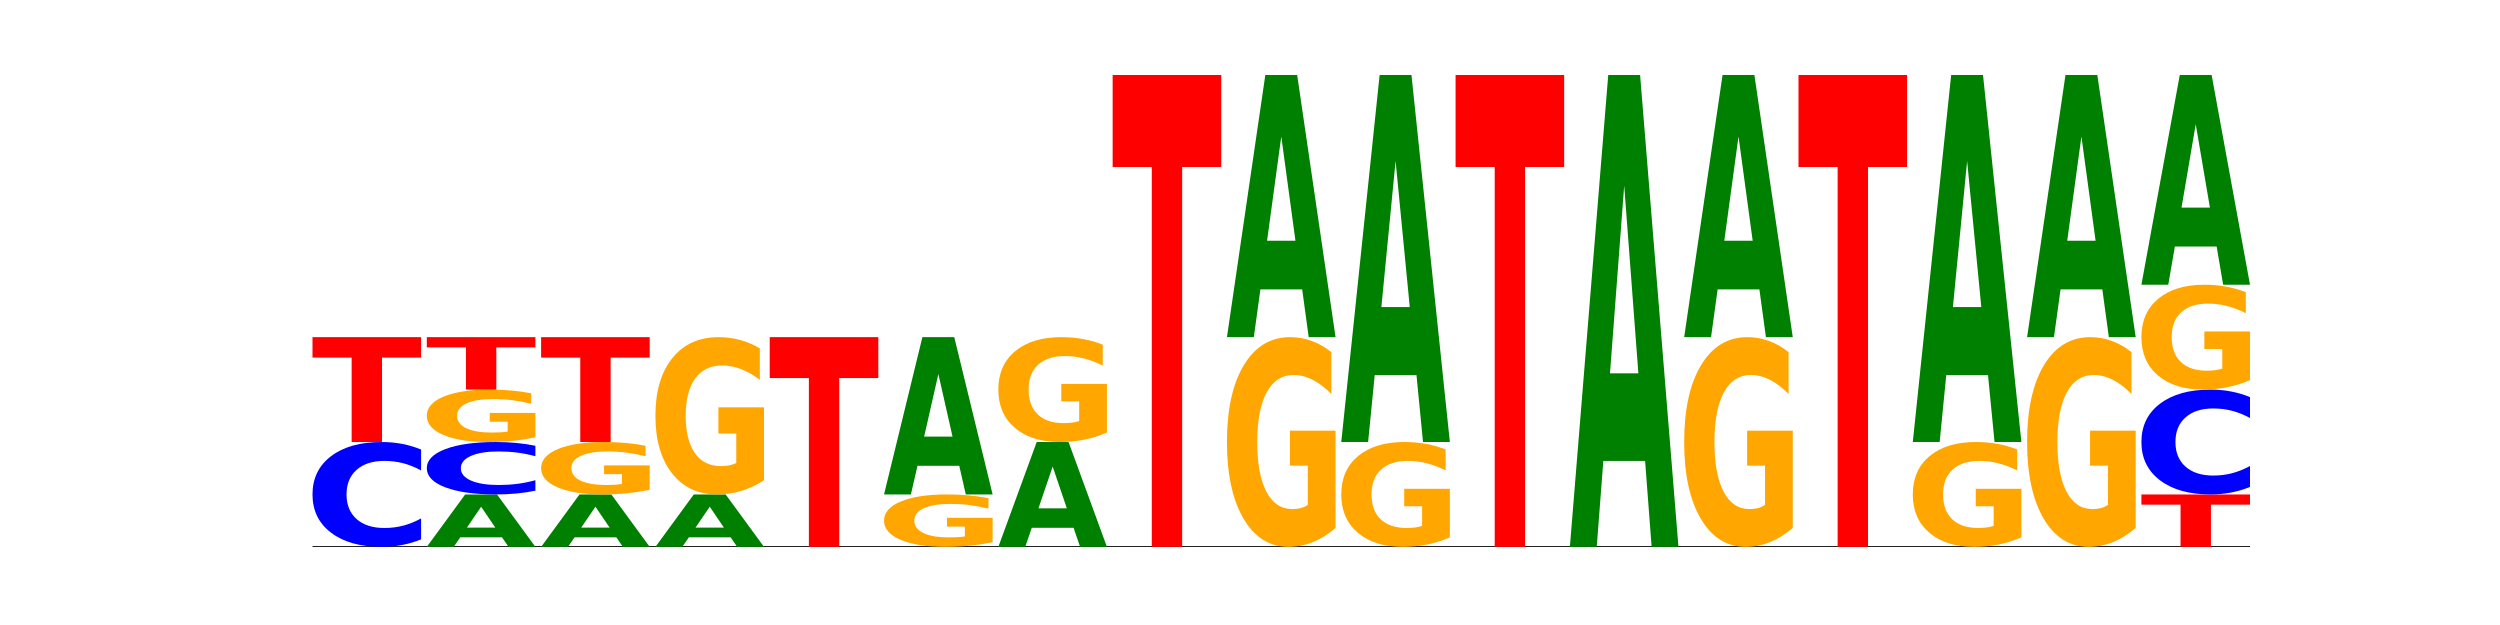 <?xml version="1.0" encoding="utf-8" standalone="no"?>
<!DOCTYPE svg PUBLIC "-//W3C//DTD SVG 1.1//EN"
  "http://www.w3.org/Graphics/SVG/1.1/DTD/svg11.dtd">
<!-- Created with matplotlib (https://matplotlib.org/) -->
<svg height="180pt" version="1.1" viewBox="0 0 720 180" width="720pt" xmlns="http://www.w3.org/2000/svg" xmlns:xlink="http://www.w3.org/1999/xlink">
 <defs>
  <style type="text/css">*{stroke-linecap:butt;stroke-linejoin:round;}</style>
 </defs>
 <g id="figure_1">
  <g id="patch_1">
   <path d="M 0 180 
L 720 180 
L 720 0 
L 0 0 
z
" style="fill:none;"/>
  </g>
  <g id="axes_1">
   <g id="line2d_1">
    <path clip-path="url(#pc37a799822)" d="M 90 157.5 
L 648 157.5 
" style="fill:none;stroke:#000000;stroke-linecap:square;stroke-width:0.5;"/>
   </g>
   <g id="patch_2">
    <path clip-path="url(#pc37a799822)" d="M 121.274 155.335 
Q 118.658 156.408 115.829 156.951 
Q 113.001 157.5 109.92 157.5 
Q 100.732 157.5 95.366 153.433 
Q 90 149.365 90 142.409 
Q 90 135.429 95.366 131.367 
Q 100.732 127.3 109.92 127.3 
Q 113.001 127.3 115.829 127.849 
Q 118.658 128.392 121.274 129.465 
L 121.274 135.485 
Q 118.635 134.062 116.074 133.401 
Q 113.513 132.74 110.684 132.74 
Q 105.61 132.74 102.702 135.316 
Q 99.802 137.887 99.802 142.409 
Q 99.802 146.913 102.702 149.49 
Q 105.61 152.06 110.684 152.06 
Q 113.513 152.06 116.074 151.399 
Q 118.635 150.731 121.274 149.309 
z
" style="fill:#0000ff;"/>
   </g>
   <g id="patch_3">
    <path clip-path="url(#pc37a799822)" d="M 90 97.1 
L 121.274 97.1 
L 121.274 102.99 
L 110.023 102.99 
L 110.023 127.3 
L 101.273 127.3 
L 101.273 102.99 
L 90 102.99 
z
" style="fill:#ff0000;"/>
   </g>
   <g id="patch_4">
    <path clip-path="url(#pc37a799822)" d="M 144.584 154.749 
L 132.557 154.749 
L 130.657 157.5 
L 122.92 157.5 
L 133.97 142.4 
L 143.145 142.4 
L 154.195 157.5 
L 146.464 157.5 
z
M 134.475 151.947 
L 142.647 151.947 
L 138.567 145.94 
z
" style="fill:#008000;"/>
   </g>
   <g id="patch_5">
    <path clip-path="url(#pc37a799822)" d="M 154.195 141.318 
Q 151.579 141.854 148.75 142.126 
Q 145.921 142.4 142.84 142.4 
Q 133.652 142.4 128.286 140.366 
Q 122.92 138.333 122.92 134.855 
Q 122.92 131.364 128.286 129.334 
Q 133.652 127.3 142.84 127.3 
Q 145.921 127.3 148.75 127.574 
Q 151.579 127.846 154.195 128.382 
L 154.195 131.392 
Q 151.555 130.681 148.994 130.351 
Q 146.433 130.02 143.604 130.02 
Q 138.53 130.02 135.622 131.308 
Q 132.723 132.593 132.723 134.855 
Q 132.723 137.107 135.622 138.395 
Q 138.53 139.68 143.604 139.68 
Q 146.433 139.68 148.994 139.349 
Q 151.555 139.016 154.195 138.305 
z
" style="fill:#0000ff;"/>
   </g>
   <g id="patch_6">
    <path clip-path="url(#pc37a799822)" d="M 154.195 125.934 
Q 151.041 126.617 147.648 126.96 
Q 144.256 127.3 140.639 127.3 
Q 132.467 127.3 127.694 125.266 
Q 122.92 123.233 122.92 119.755 
Q 122.92 116.236 127.778 114.218 
Q 132.642 112.2 141.102 112.2 
Q 144.361 112.2 147.347 112.474 
Q 150.34 112.746 152.989 113.282 
L 152.989 116.292 
Q 150.256 115.603 147.55 115.263 
Q 144.845 114.92 142.125 114.92 
Q 137.093 114.92 134.366 116.174 
Q 131.64 117.425 131.64 119.755 
Q 131.64 122.063 134.268 123.323 
Q 136.896 124.58 141.733 124.58 
Q 143.05 124.58 144.179 124.508 
Q 145.307 124.433 146.204 124.278 
L 146.204 121.452 
L 141.053 121.452 
L 141.053 118.934 
L 154.195 118.934 
z
" style="fill:#ffa600;"/>
   </g>
   <g id="patch_7">
    <path clip-path="url(#pc37a799822)" d="M 122.92 97.1 
L 154.195 97.1 
L 154.195 100.045 
L 142.943 100.045 
L 142.943 112.2 
L 134.194 112.2 
L 134.194 100.045 
L 122.92 100.045 
z
" style="fill:#ff0000;"/>
   </g>
   <g id="patch_8">
    <path clip-path="url(#pc37a799822)" d="M 177.504 154.749 
L 165.477 154.749 
L 163.578 157.5 
L 155.841 157.5 
L 166.89 142.4 
L 176.066 142.4 
L 187.115 157.5 
L 179.384 157.5 
z
M 167.395 151.947 
L 175.567 151.947 
L 171.487 145.94 
z
" style="fill:#008000;"/>
   </g>
   <g id="patch_9">
    <path clip-path="url(#pc37a799822)" d="M 187.115 141.034 
Q 183.961 141.717 180.569 142.06 
Q 177.176 142.4 173.56 142.4 
Q 165.387 142.4 160.614 140.366 
Q 155.841 138.333 155.841 134.855 
Q 155.841 131.336 160.698 129.318 
Q 165.562 127.3 174.022 127.3 
Q 177.281 127.3 180.267 127.574 
Q 183.26 127.846 185.909 128.382 
L 185.909 131.392 
Q 183.176 130.703 180.47 130.363 
Q 177.765 130.02 175.045 130.02 
Q 170.013 130.02 167.286 131.274 
Q 164.56 132.525 164.56 134.855 
Q 164.56 137.163 167.188 138.423 
Q 169.817 139.68 174.653 139.68 
Q 175.971 139.68 177.099 139.608 
Q 178.228 139.533 179.125 139.378 
L 179.125 136.552 
L 173.973 136.552 
L 173.973 134.034 
L 187.115 134.034 
z
" style="fill:#ffa600;"/>
   </g>
   <g id="patch_10">
    <path clip-path="url(#pc37a799822)" d="M 155.841 97.1 
L 187.115 97.1 
L 187.115 102.99 
L 175.864 102.99 
L 175.864 127.3 
L 167.114 127.3 
L 167.114 102.99 
L 155.841 102.99 
z
" style="fill:#ff0000;"/>
   </g>
   <g id="patch_11">
    <path clip-path="url(#pc37a799822)" d="M 210.425 154.749 
L 198.397 154.749 
L 196.498 157.5 
L 188.761 157.5 
L 199.81 142.4 
L 208.986 142.4 
L 220.035 157.5 
L 212.305 157.5 
z
M 200.315 151.947 
L 208.487 151.947 
L 204.408 145.94 
z
" style="fill:#008000;"/>
   </g>
   <g id="patch_12">
    <path clip-path="url(#pc37a799822)" d="M 220.035 138.301 
Q 216.881 140.351 213.489 141.38 
Q 210.097 142.4 206.48 142.4 
Q 198.307 142.4 193.534 136.299 
Q 188.761 130.198 188.761 119.764 
Q 188.761 109.209 193.618 103.154 
Q 198.483 97.1 206.943 97.1 
Q 210.202 97.1 213.188 97.923 
Q 216.18 98.738 218.83 100.347 
L 218.83 109.377 
Q 216.096 107.309 213.391 106.289 
Q 210.685 105.26 207.966 105.26 
Q 202.933 105.26 200.207 109.022 
Q 197.48 112.774 197.48 119.764 
Q 197.48 126.689 200.109 130.469 
Q 202.737 134.24 207.573 134.24 
Q 208.891 134.24 210.019 134.025 
Q 211.148 133.8 212.045 133.333 
L 212.045 124.855 
L 206.893 124.855 
L 206.893 117.303 
L 220.035 117.303 
z
" style="fill:#ffa600;"/>
   </g>
   <g id="patch_13">
    <path clip-path="url(#pc37a799822)" d="M 221.681 97.1 
L 252.956 97.1 
L 252.956 108.88 
L 241.704 108.88 
L 241.704 157.5 
L 232.955 157.5 
L 232.955 108.88 
L 221.681 108.88 
z
" style="fill:#ff0000;"/>
   </g>
   <g id="patch_14">
    <path clip-path="url(#pc37a799822)" d="M 285.876 156.134 
Q 282.722 156.817 279.33 157.16 
Q 275.937 157.5 272.321 157.5 
Q 264.148 157.5 259.375 155.466 
Q 254.602 153.433 254.602 149.955 
Q 254.602 146.436 259.459 144.418 
Q 264.323 142.4 272.783 142.4 
Q 276.042 142.4 279.028 142.674 
Q 282.021 142.946 284.671 143.482 
L 284.671 146.492 
Q 281.937 145.803 279.232 145.463 
Q 276.526 145.12 273.807 145.12 
Q 268.774 145.12 266.048 146.374 
Q 263.321 147.625 263.321 149.955 
Q 263.321 152.263 265.949 153.523 
Q 268.578 154.78 273.414 154.78 
Q 274.732 154.78 275.86 154.708 
Q 276.989 154.633 277.886 154.478 
L 277.886 151.652 
L 272.734 151.652 
L 272.734 149.134 
L 285.876 149.134 
z
" style="fill:#ffa600;"/>
   </g>
   <g id="patch_15">
    <path clip-path="url(#pc37a799822)" d="M 276.266 134.148 
L 264.238 134.148 
L 262.339 142.4 
L 254.602 142.4 
L 265.651 97.1 
L 274.827 97.1 
L 285.876 142.4 
L 278.145 142.4 
z
M 266.156 125.74 
L 274.328 125.74 
L 270.249 107.721 
z
" style="fill:#008000;"/>
   </g>
   <g id="patch_16">
    <path clip-path="url(#pc37a799822)" d="M 309.186 151.999 
L 297.158 151.999 
L 295.259 157.5 
L 287.522 157.5 
L 298.571 127.3 
L 307.747 127.3 
L 318.796 157.5 
L 311.066 157.5 
z
M 299.077 146.393 
L 307.248 146.393 
L 303.169 134.381 
z
" style="fill:#008000;"/>
   </g>
   <g id="patch_17">
    <path clip-path="url(#pc37a799822)" d="M 318.796 124.568 
Q 315.642 125.934 312.25 126.62 
Q 308.858 127.3 305.241 127.3 
Q 297.068 127.3 292.295 123.233 
Q 287.522 119.165 287.522 112.209 
Q 287.522 105.172 292.379 101.136 
Q 297.244 97.1 305.704 97.1 
Q 308.963 97.1 311.949 97.649 
Q 314.941 98.192 317.591 99.265 
L 317.591 105.285 
Q 314.857 103.906 312.152 103.226 
Q 309.446 102.54 306.727 102.54 
Q 301.694 102.54 298.968 105.048 
Q 296.241 107.549 296.241 112.209 
Q 296.241 116.826 298.87 119.346 
Q 301.498 121.86 306.334 121.86 
Q 307.652 121.86 308.781 121.717 
Q 309.909 121.567 310.806 121.255 
L 310.806 115.603 
L 305.655 115.603 
L 305.655 110.569 
L 318.796 110.569 
z
" style="fill:#ffa600;"/>
   </g>
   <g id="patch_18">
    <path clip-path="url(#pc37a799822)" d="M 320.442 21.6 
L 351.717 21.6 
L 351.717 48.104 
L 340.465 48.104 
L 340.465 157.5 
L 331.716 157.5 
L 331.716 48.104 
L 320.442 48.104 
z
" style="fill:#ff0000;"/>
   </g>
   <g id="patch_19">
    <path clip-path="url(#pc37a799822)" d="M 384.637 152.035 
Q 381.483 154.768 378.091 156.14 
Q 374.698 157.5 371.082 157.5 
Q 362.909 157.5 358.136 149.365 
Q 353.363 141.23 353.363 127.319 
Q 353.363 113.245 358.22 105.172 
Q 363.084 97.1 371.544 97.1 
Q 374.803 97.1 377.789 98.198 
Q 380.782 99.283 383.432 101.429 
L 383.432 113.47 
Q 380.698 110.712 377.993 109.352 
Q 375.287 107.98 372.568 107.98 
Q 367.535 107.98 364.809 112.995 
Q 362.082 117.999 362.082 127.319 
Q 362.082 136.552 364.71 141.592 
Q 367.339 146.62 372.175 146.62 
Q 373.493 146.62 374.621 146.333 
Q 375.75 146.034 376.647 145.41 
L 376.647 134.106 
L 371.495 134.106 
L 371.495 124.037 
L 384.637 124.037 
z
" style="fill:#ffa600;"/>
   </g>
   <g id="patch_20">
    <path clip-path="url(#pc37a799822)" d="M 375.027 83.346 
L 362.999 83.346 
L 361.1 97.1 
L 353.363 97.1 
L 364.412 21.6 
L 373.588 21.6 
L 384.637 97.1 
L 376.907 97.1 
z
M 364.917 69.334 
L 373.089 69.334 
L 369.01 39.302 
z
" style="fill:#008000;"/>
   </g>
   <g id="patch_21">
    <path clip-path="url(#pc37a799822)" d="M 417.558 154.768 
Q 414.403 156.134 411.011 156.82 
Q 407.619 157.5 404.002 157.5 
Q 395.829 157.5 391.056 153.433 
Q 386.283 149.365 386.283 142.409 
Q 386.283 135.372 391.14 131.336 
Q 396.005 127.3 404.465 127.3 
Q 407.724 127.3 410.71 127.849 
Q 413.703 128.392 416.352 129.465 
L 416.352 135.485 
Q 413.618 134.106 410.913 133.426 
Q 408.207 132.74 405.488 132.74 
Q 400.455 132.74 397.729 135.248 
Q 395.002 137.749 395.002 142.409 
Q 395.002 147.026 397.631 149.546 
Q 400.259 152.06 405.095 152.06 
Q 406.413 152.06 407.542 151.917 
Q 408.67 151.767 409.567 151.455 
L 409.567 145.803 
L 404.416 145.803 
L 404.416 140.769 
L 417.558 140.769 
z
" style="fill:#ffa600;"/>
   </g>
   <g id="patch_22">
    <path clip-path="url(#pc37a799822)" d="M 407.947 108.045 
L 395.919 108.045 
L 394.02 127.3 
L 386.283 127.3 
L 397.332 21.6 
L 406.508 21.6 
L 417.558 127.3 
L 409.827 127.3 
z
M 397.838 88.427 
L 406.009 88.427 
L 401.93 46.383 
z
" style="fill:#008000;"/>
   </g>
   <g id="patch_23">
    <path clip-path="url(#pc37a799822)" d="M 419.204 21.6 
L 450.478 21.6 
L 450.478 48.104 
L 439.226 48.104 
L 439.226 157.5 
L 430.477 157.5 
L 430.477 48.104 
L 419.204 48.104 
z
" style="fill:#ff0000;"/>
   </g>
   <g id="patch_24">
    <path clip-path="url(#pc37a799822)" d="M 473.788 132.743 
L 461.76 132.743 
L 459.861 157.5 
L 452.124 157.5 
L 463.173 21.6 
L 472.349 21.6 
L 483.398 157.5 
L 475.668 157.5 
z
M 463.678 107.52 
L 471.85 107.52 
L 467.771 53.463 
z
" style="fill:#008000;"/>
   </g>
   <g id="patch_25">
    <path clip-path="url(#pc37a799822)" d="M 516.319 152.035 
Q 513.165 154.768 509.772 156.14 
Q 506.38 157.5 502.763 157.5 
Q 494.591 157.5 489.817 149.365 
Q 485.044 141.23 485.044 127.319 
Q 485.044 113.245 489.902 105.172 
Q 494.766 97.1 503.226 97.1 
Q 506.485 97.1 509.471 98.198 
Q 512.464 99.283 515.113 101.429 
L 515.113 113.47 
Q 512.38 110.712 509.674 109.352 
Q 506.969 107.98 504.249 107.98 
Q 499.217 107.98 496.49 112.995 
Q 493.763 117.999 493.763 127.319 
Q 493.763 136.552 496.392 141.592 
Q 499.02 146.62 503.857 146.62 
Q 505.174 146.62 506.303 146.333 
Q 507.431 146.034 508.328 145.41 
L 508.328 134.106 
L 503.177 134.106 
L 503.177 124.037 
L 516.319 124.037 
z
" style="fill:#ffa600;"/>
   </g>
   <g id="patch_26">
    <path clip-path="url(#pc37a799822)" d="M 506.708 83.346 
L 494.68 83.346 
L 492.781 97.1 
L 485.044 97.1 
L 496.094 21.6 
L 505.269 21.6 
L 516.319 97.1 
L 508.588 97.1 
z
M 496.599 69.334 
L 504.771 69.334 
L 500.691 39.302 
z
" style="fill:#008000;"/>
   </g>
   <g id="patch_27">
    <path clip-path="url(#pc37a799822)" d="M 517.965 21.6 
L 549.239 21.6 
L 549.239 48.104 
L 537.987 48.104 
L 537.987 157.5 
L 529.238 157.5 
L 529.238 48.104 
L 517.965 48.104 
z
" style="fill:#ff0000;"/>
   </g>
   <g id="patch_28">
    <path clip-path="url(#pc37a799822)" d="M 582.159 154.768 
Q 579.005 156.134 575.613 156.82 
Q 572.22 157.5 568.604 157.5 
Q 560.431 157.5 555.658 153.433 
Q 550.885 149.365 550.885 142.409 
Q 550.885 135.372 555.742 131.336 
Q 560.606 127.3 569.066 127.3 
Q 572.326 127.3 575.311 127.849 
Q 578.304 128.392 580.954 129.465 
L 580.954 135.485 
Q 578.22 134.106 575.515 133.426 
Q 572.809 132.74 570.09 132.74 
Q 565.057 132.74 562.331 135.248 
Q 559.604 137.749 559.604 142.409 
Q 559.604 147.026 562.233 149.546 
Q 564.861 152.06 569.697 152.06 
Q 571.015 152.06 572.143 151.917 
Q 573.272 151.767 574.169 151.455 
L 574.169 145.803 
L 569.017 145.803 
L 569.017 140.769 
L 582.159 140.769 
z
" style="fill:#ffa600;"/>
   </g>
   <g id="patch_29">
    <path clip-path="url(#pc37a799822)" d="M 572.549 108.045 
L 560.521 108.045 
L 558.622 127.3 
L 550.885 127.3 
L 561.934 21.6 
L 571.11 21.6 
L 582.159 127.3 
L 574.429 127.3 
z
M 562.439 88.427 
L 570.611 88.427 
L 566.532 46.383 
z
" style="fill:#008000;"/>
   </g>
   <g id="patch_30">
    <path clip-path="url(#pc37a799822)" d="M 615.08 152.035 
Q 611.926 154.768 608.533 156.14 
Q 605.141 157.5 601.524 157.5 
Q 593.352 157.5 588.578 149.365 
Q 583.805 141.23 583.805 127.319 
Q 583.805 113.245 588.663 105.172 
Q 593.527 97.1 601.987 97.1 
Q 605.246 97.1 608.232 98.198 
Q 611.225 99.283 613.874 101.429 
L 613.874 113.47 
Q 611.141 110.712 608.435 109.352 
Q 605.73 107.98 603.01 107.98 
Q 597.978 107.98 595.251 112.995 
Q 592.525 117.999 592.525 127.319 
Q 592.525 136.552 595.153 141.592 
Q 597.781 146.62 602.618 146.62 
Q 603.935 146.62 605.064 146.333 
Q 606.192 146.034 607.089 145.41 
L 607.089 134.106 
L 601.938 134.106 
L 601.938 124.037 
L 615.08 124.037 
z
" style="fill:#ffa600;"/>
   </g>
   <g id="patch_31">
    <path clip-path="url(#pc37a799822)" d="M 605.469 83.346 
L 593.441 83.346 
L 591.542 97.1 
L 583.805 97.1 
L 594.855 21.6 
L 604.03 21.6 
L 615.08 97.1 
L 607.349 97.1 
z
M 595.36 69.334 
L 603.532 69.334 
L 599.452 39.302 
z
" style="fill:#008000;"/>
   </g>
   <g id="patch_32">
    <path clip-path="url(#pc37a799822)" d="M 616.726 142.4 
L 648 142.4 
L 648 145.345 
L 636.749 145.345 
L 636.749 157.5 
L 627.999 157.5 
L 627.999 145.345 
L 616.726 145.345 
z
" style="fill:#ff0000;"/>
   </g>
   <g id="patch_33">
    <path clip-path="url(#pc37a799822)" d="M 648 140.235 
Q 645.384 141.308 642.555 141.851 
Q 639.726 142.4 636.645 142.4 
Q 627.458 142.4 622.092 138.333 
Q 616.726 134.265 616.726 127.309 
Q 616.726 120.329 622.092 116.267 
Q 627.458 112.2 636.645 112.2 
Q 639.726 112.2 642.555 112.749 
Q 645.384 113.292 648 114.365 
L 648 120.385 
Q 645.36 118.962 642.799 118.301 
Q 640.239 117.64 637.41 117.64 
Q 632.335 117.64 629.428 120.216 
Q 626.528 122.787 626.528 127.309 
Q 626.528 131.813 629.428 134.39 
Q 632.335 136.96 637.41 136.96 
Q 640.239 136.96 642.799 136.299 
Q 645.36 135.631 648 134.209 
z
" style="fill:#0000ff;"/>
   </g>
   <g id="patch_34">
    <path clip-path="url(#pc37a799822)" d="M 648 109.468 
Q 644.846 110.834 641.454 111.52 
Q 638.061 112.2 634.445 112.2 
Q 626.272 112.2 621.499 108.133 
Q 616.726 104.065 616.726 97.109 
Q 616.726 90.072 621.583 86.036 
Q 626.447 82 634.907 82 
Q 638.166 82 641.152 82.549 
Q 644.145 83.092 646.794 84.165 
L 646.794 90.185 
Q 644.061 88.806 641.355 88.126 
Q 638.65 87.44 635.93 87.44 
Q 630.898 87.44 628.171 89.948 
Q 625.445 92.449 625.445 97.109 
Q 625.445 101.726 628.073 104.246 
Q 630.702 106.76 635.538 106.76 
Q 636.856 106.76 637.984 106.617 
Q 639.113 106.467 640.01 106.155 
L 640.01 100.503 
L 634.858 100.503 
L 634.858 95.469 
L 648 95.469 
z
" style="fill:#ffa600;"/>
   </g>
   <g id="patch_35">
    <path clip-path="url(#pc37a799822)" d="M 638.389 70.997 
L 626.362 70.997 
L 624.463 82 
L 616.726 82 
L 627.775 21.6 
L 636.951 21.6 
L 648 82 
L 640.269 82 
z
M 628.28 59.787 
L 636.452 59.787 
L 632.372 35.762 
z
" style="fill:#008000;"/>
   </g>
  </g>
 </g>
 <defs>
  <clipPath id="pc37a799822">
   <rect height="135.9" width="558" x="90" y="21.6"/>
  </clipPath>
 </defs>
</svg>
